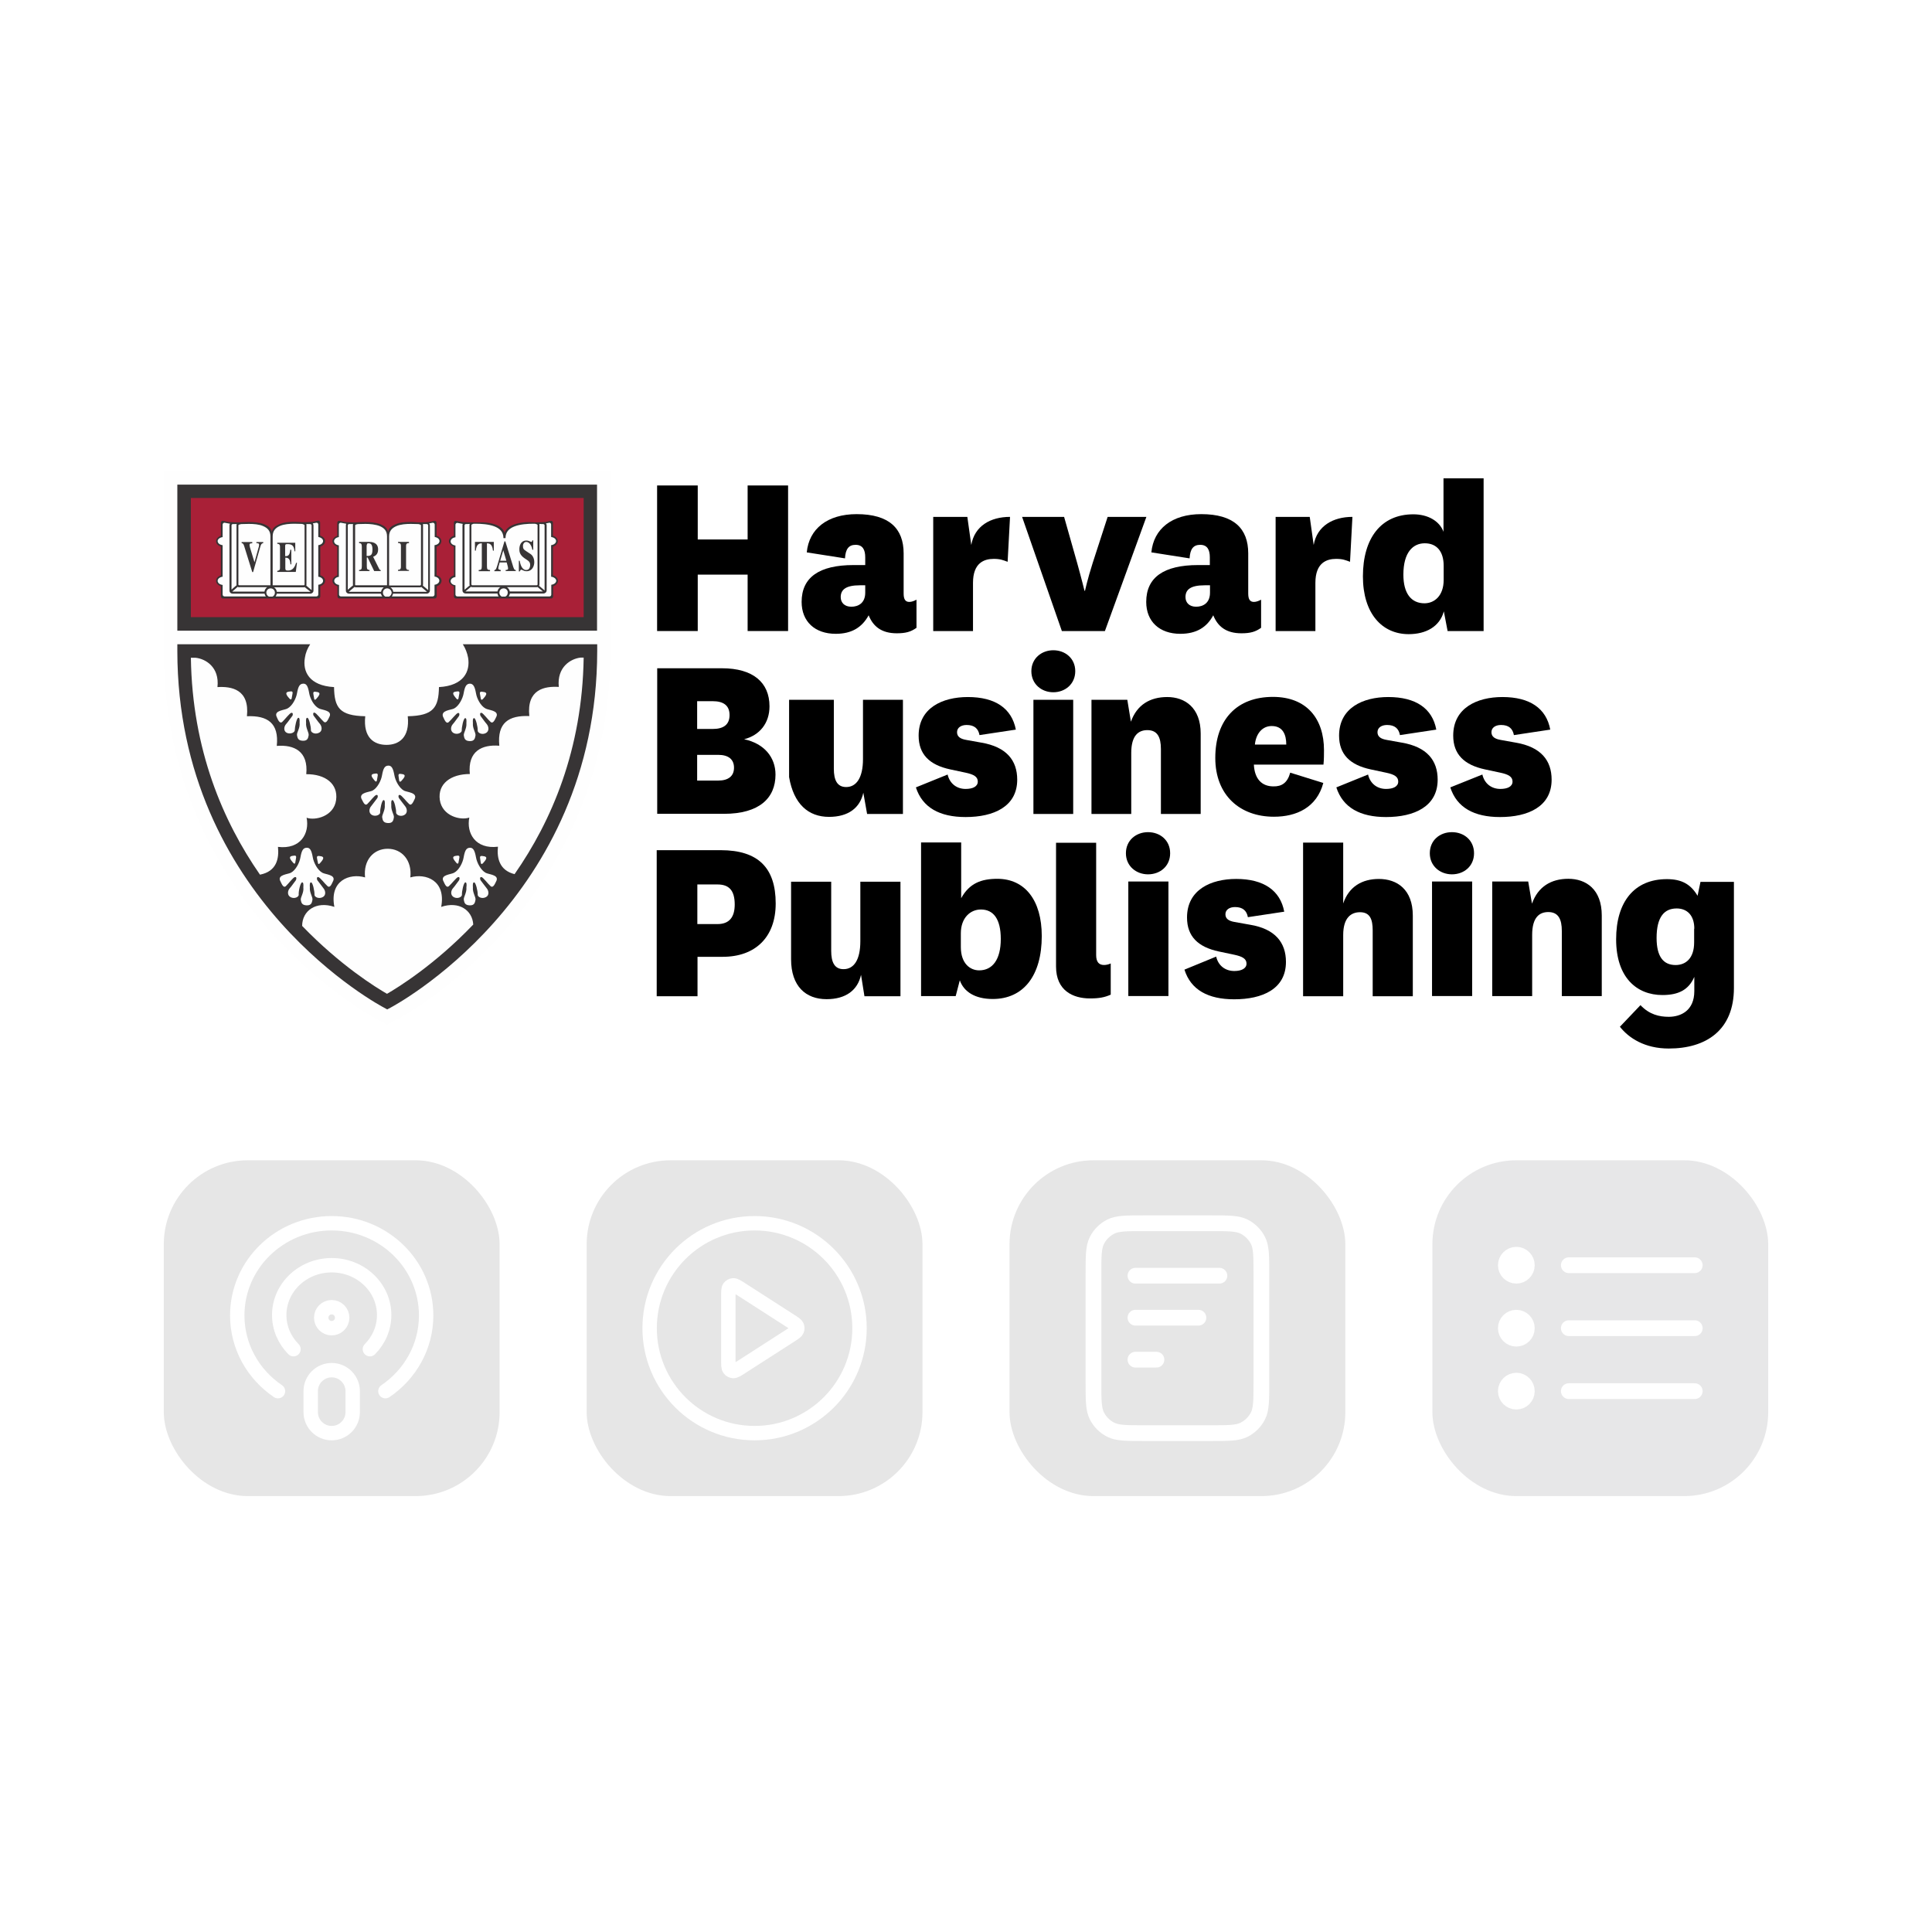 <svg width="460" height="460" viewBox="0 0 460 460" fill="none" xmlns="http://www.w3.org/2000/svg">
<g clip-path="url(#clip0_807_9371)">
<path d="M90.679 243.157L89.903 242.749C89.577 242.586 39.204 216.338 39 155.148V112.164H145.338V153.352V154.985C145.215 216.297 94.802 242.586 94.434 242.79L92.189 243.974L90.679 243.157Z" fill="#FEFEFE"/>
<path d="M142.152 153.391L142.111 115.387H42.223V153.391V154.983C42.264 214.295 91.289 239.849 91.452 239.93L92.187 240.338L92.922 239.93C93.085 239.849 142.07 214.295 142.152 155.023V153.391Z" fill="#FEFEFE"/>
<path d="M110.189 153.389C110.801 154.328 111.25 155.471 111.455 156.613C111.985 159.838 110.434 163.267 104.515 163.594C104.433 168.451 103.209 170.411 97.086 170.533C97.616 175.677 94.922 177.35 92.024 177.35C89.085 177.35 86.431 175.677 86.962 170.533C80.798 170.411 79.614 168.451 79.533 163.594C73.614 163.267 72.022 159.879 72.593 156.613C72.757 155.471 73.206 154.368 73.859 153.389H42.223V154.981C42.264 214.293 91.289 239.847 91.452 239.928L92.187 240.336L92.963 239.928C93.085 239.847 142.111 214.293 142.193 155.021V153.389H110.189ZM69.246 207.802C70.43 207.19 71.328 205.394 71.532 204.129C71.818 202.537 72.144 201.884 73.001 201.843C73.859 201.802 74.185 202.537 74.471 204.129C74.675 205.353 75.573 207.149 76.757 207.802C77.492 208.211 79.859 208.252 79.37 209.639C79.043 210.293 78.635 211.558 77.982 210.986C77.328 210.415 76.226 208.905 75.777 208.823C75.369 208.741 75.41 209.394 75.573 209.599C75.818 209.884 76.594 210.946 77.002 211.476C77.533 212.089 77.696 213.232 76.757 213.64C75.818 214.089 74.838 213.517 74.879 213.028C74.92 212.252 74.471 210.088 74.063 210.088C73.736 210.088 73.736 210.66 73.777 211.272C73.655 212.538 74.512 213.599 74.389 214.252C74.267 214.905 74.144 215.599 73.001 215.558C71.859 215.518 71.736 214.905 71.614 214.252C71.532 213.599 72.389 212.578 72.226 211.272C72.267 210.66 72.267 210.088 71.94 210.088C71.532 210.088 71.042 212.252 71.124 213.028C71.165 213.517 70.185 214.089 69.246 213.64C68.307 213.191 68.47 212.048 69.001 211.476C69.45 210.986 70.185 209.884 70.43 209.599C70.593 209.354 70.675 208.741 70.226 208.823C69.777 208.905 68.674 210.415 68.062 210.986C67.409 211.558 67.001 210.252 66.674 209.639C66.144 208.252 68.511 208.17 69.246 207.802ZM70.062 203.72C70.797 203.639 70.43 204.414 70.348 205.108C70.266 205.802 70.103 205.884 69.368 204.904C68.634 203.925 69.246 203.802 70.062 203.72ZM75.941 203.802C76.757 203.884 77.369 204.006 76.635 204.986C75.9 205.966 75.736 205.884 75.655 205.19C75.532 204.496 75.165 203.72 75.941 203.802ZM110.801 210.088C110.393 210.088 109.944 212.252 109.985 213.028C110.026 213.517 109.046 214.089 108.107 213.64C107.168 213.191 107.332 212.048 107.862 211.476C108.311 210.986 109.046 209.884 109.291 209.599C109.454 209.354 109.536 208.741 109.087 208.823C108.679 208.905 107.536 210.415 106.883 210.986C106.229 211.558 105.821 210.252 105.495 209.639C105.005 208.252 107.372 208.211 108.107 207.802C109.291 207.19 110.189 205.394 110.393 204.129C110.679 202.537 111.006 201.884 111.863 201.843C112.679 201.802 113.047 202.537 113.332 204.129C113.536 205.353 114.434 207.149 115.618 207.802C116.353 208.211 118.721 208.252 118.231 209.639C117.904 210.293 117.455 211.558 116.802 210.986C116.149 210.415 115.047 208.905 114.639 208.823C114.19 208.741 114.271 209.394 114.434 209.599C114.679 209.884 115.414 210.946 115.863 211.476C116.394 212.089 116.557 213.232 115.618 213.64C114.679 214.089 113.7 213.517 113.74 213.028C113.781 212.252 113.291 210.088 112.883 210.088C112.557 210.088 112.557 210.66 112.598 211.272C112.475 212.538 113.332 213.599 113.21 214.252C113.087 214.905 112.965 215.599 111.822 215.558C110.679 215.518 110.556 214.905 110.434 214.252C110.312 213.599 111.169 212.578 111.046 211.272C111.128 210.66 111.128 210.088 110.801 210.088ZM108.924 203.72C109.699 203.639 109.291 204.414 109.209 205.108C109.128 205.802 108.924 205.884 108.23 204.904C107.495 203.925 108.107 203.802 108.924 203.72ZM114.761 203.802C115.577 203.884 116.19 204.006 115.455 204.986C114.72 205.966 114.516 205.884 114.434 205.19C114.394 204.496 113.985 203.72 114.761 203.802ZM115.455 165.88C114.72 166.859 114.516 166.778 114.434 166.084C114.353 165.39 113.945 164.614 114.72 164.696C115.577 164.778 116.19 164.9 115.455 165.88ZM108.924 164.614C109.699 164.533 109.291 165.308 109.209 166.002C109.128 166.696 108.924 166.778 108.23 165.798C107.495 164.818 108.107 164.696 108.924 164.614ZM108.107 168.696C109.291 168.084 110.189 166.288 110.393 165.063C110.679 163.471 111.006 162.818 111.863 162.777C112.679 162.777 113.047 163.471 113.332 165.063C113.536 166.329 114.434 168.084 115.618 168.696C116.353 169.105 118.721 169.145 118.231 170.533C117.904 171.186 117.455 172.452 116.802 171.88C116.149 171.309 115.047 169.799 114.639 169.717C114.19 169.635 114.271 170.288 114.434 170.492C114.679 170.778 115.414 171.88 115.863 172.37C116.394 172.983 116.557 174.126 115.618 174.575C114.679 175.024 113.7 174.452 113.74 173.921C113.781 173.146 113.291 170.982 112.883 170.982C112.557 170.982 112.557 171.554 112.598 172.166C112.475 173.432 113.332 174.452 113.21 175.146C113.087 175.799 112.965 176.493 111.822 176.452C110.679 176.411 110.556 175.799 110.434 175.146C110.312 174.493 111.169 173.472 111.046 172.166C111.087 171.554 111.087 170.982 110.761 170.982C110.352 170.982 109.903 173.187 109.944 173.921C109.985 174.411 109.005 174.983 108.066 174.575C107.128 174.126 107.291 172.983 107.822 172.411C108.271 171.921 109.005 170.819 109.25 170.533C109.414 170.329 109.495 169.676 109.046 169.758C108.638 169.839 107.495 171.35 106.842 171.921C106.189 172.493 105.78 171.227 105.454 170.574C105.005 169.105 107.372 169.064 108.107 168.696ZM111.863 184.29C111.332 178.82 114.761 177.228 118.884 177.554C118.353 172.084 121.129 170.288 126.028 170.492C125.374 164.084 129.701 163.349 133.049 163.553C132.559 158.777 135.947 156.818 138.233 156.573H138.968C138.641 178.493 131.334 195.475 122.517 208.129C118.884 207.231 118.272 204.251 118.557 201.598C113.169 202.251 111.006 198.332 111.74 194.658C109.699 195.393 105.291 194.332 104.719 190.454C104.188 186.617 107.332 184.29 111.863 184.29ZM95.33 184.249C96.147 184.331 96.759 184.453 96.024 185.392C95.29 186.372 95.085 186.29 95.004 185.596C94.963 184.943 94.596 184.167 95.33 184.249ZM89.493 184.167C90.228 184.086 89.86 184.861 89.779 185.555C89.697 186.249 89.493 186.331 88.799 185.351C88.064 184.371 88.677 184.249 89.493 184.167ZM88.677 188.249C89.86 187.637 90.758 185.841 90.963 184.576C91.248 182.984 91.575 182.33 92.432 182.29C93.249 182.249 93.616 182.984 93.902 184.576C94.106 185.8 95.004 187.596 96.188 188.249C96.922 188.617 99.29 188.698 98.8 190.086C98.474 190.739 98.025 192.005 97.412 191.433C96.759 190.862 95.657 189.352 95.208 189.27C94.759 189.188 94.841 189.841 95.004 190.046C95.249 190.331 95.984 191.393 96.433 191.923C96.963 192.536 97.126 193.638 96.188 194.087C95.249 194.536 94.269 193.964 94.31 193.434C94.351 192.658 93.861 190.495 93.453 190.495C93.126 190.495 93.126 191.066 93.167 191.678C93.044 192.985 93.902 194.005 93.779 194.658C93.657 195.311 93.534 196.005 92.391 195.965C91.248 195.924 91.126 195.311 91.003 194.658C90.881 194.005 91.738 192.985 91.616 191.678C91.656 191.066 91.656 190.495 91.33 190.495C90.922 190.495 90.473 192.658 90.513 193.434C90.554 193.923 89.575 194.495 88.636 194.087C87.697 193.638 87.86 192.495 88.391 191.923C88.799 191.433 89.575 190.331 89.82 190.046C89.983 189.841 90.064 189.188 89.615 189.27C89.166 189.352 88.064 190.862 87.452 191.433C86.799 192.005 86.391 190.739 86.023 190.086C85.574 188.658 87.942 188.617 88.677 188.249ZM86.921 208.905C86.472 204.782 88.962 202.088 92.31 202.088C95.657 202.088 98.147 204.823 97.698 208.905C101.372 207.843 106.229 209.639 105.046 215.926C109.25 214.497 112.475 216.701 112.679 220.13C103.413 229.805 94.677 235.152 92.146 236.622C89.575 235.152 81.043 229.886 71.94 220.457C71.94 216.824 75.287 214.456 79.614 215.926C78.39 209.639 83.247 207.843 86.921 208.905ZM80.023 190.495C79.492 194.373 75.043 195.434 73.001 194.699C73.736 198.373 71.614 202.292 66.184 201.639C66.47 204.374 65.899 207.476 61.898 208.252C53.122 195.597 45.774 178.575 45.447 156.613C45.488 156.613 45.529 156.613 45.57 156.613H46.59C48.917 156.858 52.305 158.818 51.775 163.594C55.122 163.39 59.449 164.124 58.796 170.533C63.654 170.329 66.47 172.125 65.899 177.595C70.022 177.269 73.451 178.861 72.92 184.331C77.451 184.29 80.553 186.617 80.023 190.495ZM69.491 166.002C69.409 166.696 69.205 166.778 68.47 165.798C67.776 164.818 68.389 164.696 69.205 164.614C69.981 164.533 69.573 165.308 69.491 166.002ZM75.043 164.696C75.859 164.778 76.471 164.9 75.736 165.88C75.002 166.859 74.838 166.778 74.757 166.084C74.675 165.39 74.308 164.614 75.043 164.696ZM73.614 165.023C73.818 166.288 74.716 168.043 75.9 168.656C76.635 169.064 79.002 169.105 78.512 170.492C78.186 171.146 77.737 172.411 77.084 171.84C76.43 171.268 75.328 169.758 74.879 169.676C74.471 169.594 74.512 170.248 74.716 170.452C74.961 170.737 75.696 171.84 76.145 172.329C76.675 172.942 76.839 174.085 75.9 174.493C74.961 174.942 73.981 174.37 74.022 173.84C74.063 173.064 73.573 170.901 73.165 170.901C72.838 170.901 72.838 171.472 72.879 172.084C72.757 173.35 73.573 174.37 73.491 175.064C73.369 175.718 73.246 176.411 72.103 176.371C70.96 176.33 70.838 175.718 70.716 175.064C70.593 174.411 71.491 173.391 71.328 172.084C71.369 171.472 71.369 170.901 71.042 170.901C70.634 170.901 70.185 173.105 70.185 173.84C70.226 174.33 69.246 174.901 68.307 174.493C67.45 174.085 67.572 172.983 68.144 172.37C68.593 171.88 69.328 170.778 69.573 170.492C69.777 170.288 69.817 169.635 69.368 169.717C68.96 169.799 67.817 171.309 67.205 171.88C66.552 172.452 66.103 171.186 65.817 170.533C65.327 169.145 67.695 169.105 68.43 168.696C69.613 168.084 70.511 166.288 70.716 165.063C71.001 163.471 71.328 162.818 72.185 162.777C73.001 162.737 73.328 163.431 73.614 165.023Z" fill="#373435"/>
<path d="M142.152 115.387H42.223V150.166H142.152V115.387Z" fill="#373435"/>
<path d="M45.445 118.574V146.904ZM45.445 146.945H138.966V118.574H45.445V146.945ZM77.408 138.291C77.408 138.862 76.918 139.352 76.265 139.597V142.005C76.265 142.25 76.061 142.495 75.816 142.495H53.038C52.793 142.495 52.589 142.25 52.589 142.005V139.597C51.936 139.352 51.446 138.862 51.446 138.291C51.446 137.678 51.936 137.229 52.589 136.984V130.167C51.936 129.922 51.446 129.432 51.446 128.861C51.446 128.29 51.936 127.8 52.589 127.555V124.452C52.589 124.207 52.793 124.003 53.038 124.003L54.426 124.289C54.426 124.289 56.059 124.412 57.079 124.371C57.079 124.371 58.467 124.289 59.283 124.289C60.426 124.289 61.855 124.412 62.917 124.82C63.815 125.228 64.509 125.636 64.713 126.616C64.917 125.636 65.611 125.228 66.509 124.82C67.57 124.371 68.468 124.289 69.611 124.248C70.387 124.207 71.775 124.33 71.775 124.33C72.795 124.371 74.428 124.248 74.428 124.248L75.775 123.963C76.02 123.963 76.224 124.167 76.224 124.412V127.514C76.959 127.8 77.408 128.249 77.408 128.861C77.408 129.432 76.918 129.922 76.265 130.167V136.984C76.959 137.188 77.408 137.678 77.408 138.291ZM105.125 138.291C105.125 138.862 104.676 139.352 103.982 139.597V142.005C103.982 142.25 103.778 142.495 103.533 142.495H80.796C80.551 142.495 80.347 142.25 80.347 142.005V139.597C79.612 139.352 79.163 138.862 79.163 138.291C79.163 137.678 79.653 137.229 80.306 136.984V130.167C79.612 129.922 79.163 129.432 79.163 128.861C79.163 128.29 79.653 127.8 80.306 127.555V124.452C80.306 124.207 80.51 124.003 80.755 124.003L82.143 124.289C82.143 124.289 83.776 124.412 84.796 124.371C84.796 124.371 86.184 124.289 86.96 124.289C88.144 124.289 89.532 124.412 90.593 124.82C91.491 125.228 92.185 125.636 92.389 126.616C92.593 125.636 93.287 125.228 94.185 124.82C95.247 124.371 96.145 124.33 97.288 124.289C98.063 124.248 99.492 124.371 99.492 124.371C100.512 124.412 102.145 124.289 102.145 124.289L103.492 124.003C103.737 124.003 103.941 124.207 103.941 124.452V127.555C104.635 127.8 105.084 128.249 105.084 128.861C105.084 129.432 104.635 129.922 103.941 130.167V136.984C104.676 137.188 105.125 137.678 105.125 138.291ZM132.842 138.291C132.842 138.862 132.393 139.352 131.699 139.597V142.005C131.699 142.25 131.495 142.495 131.25 142.495H108.513C108.268 142.495 108.064 142.25 108.064 142.005V139.597C107.37 139.352 106.88 138.862 106.88 138.291C106.88 137.678 107.37 137.229 108.064 136.984V130.167C107.37 129.922 106.88 129.432 106.88 128.861C106.88 128.29 107.37 127.8 108.064 127.555V124.452C108.064 124.207 108.268 124.003 108.513 124.003L109.901 124.289C109.901 124.289 111.534 124.412 112.555 124.371C112.555 124.371 114.228 124.371 115.004 124.371C116.432 124.412 119.453 124.82 120.147 126.82C120.8 125.024 123.127 124.575 124.76 124.371C125.536 124.248 127.209 124.371 127.209 124.371C128.23 124.412 129.862 124.289 129.862 124.289L131.21 124.003C131.455 124.003 131.659 124.207 131.659 124.452V127.555C132.353 127.8 132.802 128.249 132.802 128.861C132.802 129.432 132.353 129.922 131.659 130.167V136.984C132.353 137.188 132.842 137.678 132.842 138.291Z" fill="#A92037"/>
<path d="M84.028 139.189V124.984C84.028 124.902 84.069 124.861 84.069 124.78C83.701 124.78 83.375 124.78 83.13 124.78C82.926 124.78 82.803 124.943 82.803 125.065V140.414L84.069 139.353C84.069 139.312 84.028 139.23 84.028 139.189ZM72.925 139.434L74.19 140.496V125.065C74.19 124.943 74.027 124.78 73.864 124.78C73.619 124.78 73.292 124.78 72.925 124.78C72.965 124.821 72.965 124.902 72.965 124.984V139.189C72.965 139.271 72.965 139.353 72.925 139.434ZM84.722 139.353H92.151V127.719C92.151 126.372 91.457 125.719 90.437 125.27C89.416 124.861 88.11 124.739 87.008 124.739C86.273 124.739 85.62 124.78 85.212 124.78C85.13 124.78 84.967 124.821 84.844 124.861C84.722 124.902 84.599 124.984 84.558 125.025V139.189C84.518 139.271 84.599 139.353 84.722 139.353ZM56.311 139.189V124.984C56.311 124.902 56.351 124.861 56.392 124.78C56.025 124.78 55.698 124.78 55.453 124.78C55.249 124.78 55.127 124.943 55.127 125.065V140.373L56.351 139.312C56.311 139.271 56.311 139.23 56.311 139.189ZM72.516 139.189V125.025C72.435 124.943 72.353 124.902 72.272 124.861C72.108 124.78 71.904 124.739 71.863 124.739C71.455 124.739 70.802 124.698 70.108 124.698C69.006 124.698 67.659 124.78 66.638 125.229C65.618 125.678 64.924 126.372 64.924 127.678V139.353H72.353C72.394 139.353 72.516 139.271 72.516 139.189ZM56.964 139.353H64.393V127.719C64.393 126.372 63.699 125.719 62.679 125.27C61.699 124.821 60.352 124.739 59.25 124.739C58.515 124.739 57.862 124.78 57.454 124.78C57.413 124.78 57.209 124.821 57.086 124.861C56.923 124.902 56.8 124.984 56.76 125.025V139.189C56.76 139.271 56.882 139.353 56.964 139.353ZM55.413 141.353C55.004 141.353 54.637 141.067 54.637 140.618V125.065C54.637 124.943 54.678 124.821 54.759 124.698L53.453 124.453C53.208 124.453 53.004 124.657 53.004 124.902V127.882C52.351 127.964 51.82 128.372 51.82 128.821C51.82 129.311 52.31 129.719 53.004 129.801V137.312C52.351 137.393 51.82 137.801 51.82 138.291C51.82 138.781 52.31 139.189 53.004 139.271V141.557C53.004 141.802 53.208 142.006 53.453 142.006H63.291C63.128 141.802 63.046 141.598 63.005 141.353H55.413ZM112.439 139.353H127.788C127.869 139.353 127.992 139.271 127.992 139.149V124.984C127.992 124.984 127.992 124.943 127.951 124.943C127.91 124.902 127.869 124.861 127.788 124.821C127.624 124.78 127.42 124.698 127.379 124.698C127.298 124.698 127.257 124.698 127.175 124.698H127.012C125.583 124.698 123.869 124.821 122.563 125.31C121.256 125.8 120.358 126.617 120.358 128.127H119.868C119.868 126.617 118.97 125.8 117.664 125.31C116.358 124.821 114.643 124.698 113.215 124.698H113.133C113.051 124.698 112.97 124.698 112.888 124.698C112.766 124.657 112.317 124.861 112.235 124.943V139.108C112.235 139.23 112.357 139.353 112.439 139.353ZM128.359 139.475L129.665 140.577V125.065C129.665 124.943 129.502 124.78 129.339 124.78C129.094 124.78 128.767 124.78 128.4 124.739C128.441 124.78 128.441 124.861 128.441 124.943V139.108C128.441 139.271 128.4 139.353 128.359 139.475ZM100.234 139.189V125.025C100.193 124.984 100.111 124.943 100.03 124.902C99.866 124.821 99.662 124.78 99.581 124.78C99.172 124.78 98.519 124.739 97.825 124.739C96.723 124.739 95.376 124.821 94.356 125.27C93.335 125.719 92.641 126.413 92.641 127.719V139.393H100.07C100.152 139.353 100.234 139.271 100.234 139.189ZM100.723 139.189C100.723 139.271 100.723 139.353 100.683 139.434L101.948 140.496V125.065C101.948 124.943 101.785 124.78 101.622 124.78C101.377 124.78 101.05 124.78 100.683 124.78C100.723 124.821 100.723 124.902 100.723 124.984V139.189ZM111.786 139.149V124.943C111.786 124.861 111.827 124.78 111.868 124.739C111.5 124.78 111.174 124.78 110.929 124.78C110.725 124.78 110.602 124.943 110.602 125.065V140.414L111.868 139.353C111.786 139.271 111.786 139.23 111.786 139.149ZM104.642 128.821C104.642 128.331 104.152 127.964 103.499 127.841V124.902C103.499 124.657 103.295 124.453 103.05 124.453L102.193 124.616C102.275 124.739 102.356 124.902 102.356 125.065V140.618C102.356 141.026 101.989 141.353 101.54 141.353H93.58C93.539 141.598 93.417 141.843 93.294 142.006H103.009C103.254 142.006 103.458 141.802 103.458 141.557V139.23C104.112 139.149 104.601 138.74 104.601 138.25C104.601 137.761 104.112 137.352 103.458 137.271V129.801C104.152 129.719 104.642 129.311 104.642 128.821ZM110.888 141.312C110.48 141.312 110.112 141.026 110.112 140.577V125.065C110.112 124.943 110.153 124.821 110.194 124.739L108.888 124.494C108.643 124.494 108.439 124.698 108.439 124.943V127.923C107.785 128.005 107.296 128.413 107.296 128.903C107.296 129.392 107.785 129.801 108.439 129.882V137.393C107.785 137.475 107.296 137.883 107.296 138.373C107.296 138.863 107.785 139.271 108.439 139.353V141.557C108.439 141.802 108.643 142.006 108.888 142.006H118.725C118.562 141.802 118.48 141.557 118.44 141.312H110.888ZM112.439 139.802C112.317 139.802 112.194 139.761 112.112 139.72L110.806 140.822H110.888H118.44C118.521 140.414 118.766 140.006 119.134 139.802H112.439ZM92.192 140.087C91.621 140.087 91.171 140.536 91.171 141.108C91.171 141.516 91.416 141.884 91.743 142.047H92.641C92.968 141.884 93.253 141.516 93.253 141.108C93.213 140.536 92.723 140.087 92.192 140.087ZM101.622 140.863L100.315 139.761C100.234 139.802 100.152 139.842 100.03 139.842H92.968C93.335 140.087 93.58 140.455 93.621 140.904H101.622V140.863ZM119.909 140.087C119.338 140.087 118.889 140.536 118.889 141.108C118.889 141.516 119.134 141.884 119.46 142.047H120.317C120.685 141.884 120.889 141.516 120.889 141.108C120.93 140.536 120.481 140.087 119.909 140.087ZM131.217 137.312V129.801C131.87 129.719 132.4 129.311 132.4 128.821C132.4 128.331 131.911 127.964 131.217 127.841V124.902C131.217 124.657 131.053 124.453 130.808 124.453L129.992 124.616C130.074 124.739 130.155 124.861 130.155 125.025V140.577C130.155 140.985 129.788 141.312 129.38 141.312H121.42C121.379 141.557 121.256 141.802 121.134 142.006H130.849C131.094 142.006 131.257 141.802 131.257 141.557V139.23C131.911 139.149 132.441 138.74 132.441 138.25C132.4 137.801 131.911 137.393 131.217 137.312ZM129.257 140.822L127.992 139.761C127.91 139.802 127.869 139.802 127.788 139.802H120.685C121.052 140.006 121.297 140.414 121.379 140.822H129.257ZM84.722 139.842C84.599 139.842 84.477 139.802 84.395 139.761L83.048 140.904C83.089 140.904 83.13 140.904 83.171 140.904H90.722C90.804 140.455 91.049 140.087 91.376 139.842H84.722ZM73.904 140.863L72.557 139.802C72.516 139.802 72.394 139.842 72.312 139.842H65.25C65.618 140.087 65.863 140.455 65.903 140.904H73.904V140.863ZM76.925 128.821C76.925 128.331 76.435 127.964 75.782 127.841V124.902C75.782 124.657 75.619 124.453 75.333 124.453L74.476 124.616C74.557 124.739 74.639 124.902 74.639 125.065V140.618C74.639 141.026 74.272 141.353 73.864 141.353H65.903C65.863 141.598 65.74 141.843 65.618 142.006H75.333C75.578 142.006 75.782 141.802 75.782 141.557V139.23C76.435 139.149 76.925 138.781 76.925 138.291C76.925 137.801 76.435 137.393 75.782 137.312V129.801C76.435 129.719 76.925 129.311 76.925 128.821ZM64.434 140.087C63.862 140.087 63.413 140.536 63.413 141.108C63.413 141.516 63.658 141.884 64.026 142.047H64.883C65.25 141.884 65.454 141.516 65.454 141.108C65.454 140.536 65.005 140.087 64.434 140.087ZM56.964 139.842C56.841 139.842 56.719 139.802 56.596 139.72L55.29 140.863C55.331 140.863 55.372 140.863 55.413 140.863H62.964C63.046 140.414 63.25 140.047 63.617 139.802H56.964V139.842ZM83.13 141.353C82.722 141.353 82.354 141.067 82.354 140.618V125.065C82.354 124.943 82.395 124.821 82.436 124.698L81.13 124.453C80.885 124.453 80.68 124.657 80.68 124.902V127.882C80.027 127.964 79.538 128.372 79.538 128.862C79.538 129.352 80.027 129.76 80.68 129.841V137.352C80.068 137.393 79.578 137.801 79.578 138.291C79.578 138.781 80.068 139.189 80.721 139.271V141.557C80.721 141.802 80.925 142.006 81.17 142.006H91.008C90.845 141.802 90.763 141.598 90.682 141.353H83.13Z" fill="#FEFEFE"/>
<path d="M68.546 135.841C68.057 135.841 67.934 135.719 67.934 135.27V132.78C68.669 132.78 69.077 133.066 69.159 134.372H69.363V130.902H69.118C68.996 132.168 68.628 132.453 67.893 132.413V130.045C67.893 129.596 68.016 129.555 68.424 129.555C69.445 129.555 69.975 129.8 70.138 131.27H70.302V129.229H66.016V129.473C66.342 129.514 66.669 129.514 66.669 130.208V135.188C66.669 135.801 66.424 135.841 66.016 135.923V136.168H70.424L70.71 134.005H70.506C70.016 135.597 69.281 135.841 68.546 135.841Z" fill="#373435"/>
<path d="M124.107 135.639C124.352 135.639 124.678 136.006 125.372 136.006C126.76 136.006 127.209 134.74 127.209 133.842C127.209 132.74 126.638 132.128 126.393 131.965L125.29 131.23C124.637 130.822 124.515 130.577 124.515 130.005C124.515 129.352 124.923 129.026 125.29 129.026C126.189 129.026 126.638 130.209 126.76 130.903H126.964V128.658H126.76C126.719 128.862 126.678 129.026 126.515 129.026C126.311 129.026 125.944 128.699 125.331 128.699C123.903 128.699 123.658 130.087 123.658 130.74C123.658 131.23 123.658 132.087 124.923 132.944L125.413 133.271C125.903 133.597 126.229 133.842 126.229 134.536C126.229 134.7 126.189 135.72 125.29 135.72C124.352 135.72 123.903 134.536 123.739 133.516H123.535V136.047H123.739C123.903 135.802 123.943 135.639 124.107 135.639Z" fill="#373435"/>
<path d="M58.144 130.042L60.062 136.206H60.266L61.981 130.165C62.144 129.593 62.267 129.389 62.675 129.307V129.062H61.042V129.307C61.491 129.348 61.695 129.348 61.695 129.756C61.695 129.961 61.613 130.246 61.532 130.491L60.593 133.879L59.613 130.655C59.532 130.41 59.409 129.961 59.409 129.756C59.409 129.389 59.572 129.389 60.062 129.348V129.062H57.531V129.307C57.858 129.389 57.94 129.43 58.144 130.042Z" fill="#373435"/>
<path d="M87.333 129.801C87.374 129.474 87.374 129.352 87.782 129.352C88.394 129.352 88.68 129.801 88.68 130.821C88.68 132.169 88.313 132.373 87.292 132.373V129.801H87.333ZM87.986 135.72C87.496 135.638 87.333 135.598 87.333 134.781V132.74H87.537L89.088 135.965H90.639V135.72C90.558 135.72 90.435 135.72 90.313 135.516L88.843 132.577C89.252 132.373 90.027 132.087 90.027 130.821C90.027 129.107 88.435 129.025 87.904 129.025H85.496V129.311C85.904 129.352 86.149 129.352 86.149 130.25V134.781C86.149 135.598 85.986 135.638 85.496 135.72V135.965H87.986V135.72Z" fill="#373435"/>
<path d="M114.715 129.352V134.781C114.715 135.638 114.552 135.679 113.98 135.72V136.006H116.674V135.72C116.103 135.679 115.939 135.638 115.939 134.781V129.352C116.47 129.393 117.205 129.434 117.368 131.107H117.572V129.025H113.082V131.107H113.286C113.449 129.434 114.184 129.393 114.715 129.352Z" fill="#373435"/>
<path d="M119.826 131.019L120.561 133.509H119.091L119.826 131.019ZM119.254 135.714C119.009 135.673 118.642 135.673 118.642 135.264C118.642 135.101 118.764 134.652 118.969 133.917H120.642C120.724 134.244 120.969 135.02 120.969 135.305C120.969 135.632 120.846 135.673 120.397 135.714V135.958H122.806V135.714C122.438 135.754 122.316 135.387 121.989 134.285L120.316 128.896H120.112L118.438 134.53C118.193 135.305 118.111 135.673 117.703 135.754V135.999H119.213V135.714H119.254Z" fill="#373435"/>
<path d="M94.766 129.27C95.133 129.311 95.46 129.311 95.46 129.964V134.944C95.46 135.598 95.174 135.638 94.766 135.679V135.924H97.378V135.72C96.97 135.679 96.684 135.638 96.684 134.985V130.005C96.684 129.311 97.052 129.311 97.378 129.311V129.025H94.766V129.27Z" fill="#373435"/>
<path d="M156.359 237.16V202.422H171.585C180.566 202.422 184.689 206.667 184.689 215.117C184.689 223.159 179.831 227.812 172.075 227.812H166.075V237.201H156.359V237.16ZM166.034 220.016H170.851C173.627 220.016 174.933 218.383 174.933 215.362C174.933 212.015 173.586 210.586 170.851 210.586H166.034V220.016Z" fill="black"/>
<path d="M205.006 232.101C204.231 235.693 201.455 237.898 196.801 237.898C191.862 237.898 188.352 234.836 188.352 228.386V209.936H197.904V226.386C197.904 229.08 198.679 230.754 200.843 230.754C203.333 230.754 204.843 228.509 204.843 224.1V209.936H214.395V237.204H205.823L205.006 232.101Z" fill="black"/>
<path d="M227.547 237.161H219.301V200.586H228.853V213.853C230.812 210.301 233.629 209.24 237.466 209.24C243.997 209.24 248.039 214.302 248.039 222.874C248.039 232.263 243.712 237.855 236.364 237.855C232.118 237.855 229.465 236.1 228.526 233.406L227.547 237.161ZM228.771 225.486C228.771 229.446 231.016 231.038 233.139 231.038C236.282 231.038 238.282 228.507 238.282 223.568C238.282 218.792 236.527 216.547 233.547 216.547C231.016 216.547 228.771 218.547 228.771 222.221V225.486Z" fill="black"/>
<path d="M264.459 236.823C262.99 237.476 261.683 237.721 259.52 237.721C255.438 237.721 251.438 235.844 251.438 230.129V200.656H260.99V227.394C260.99 229.027 261.643 229.761 262.867 229.761C263.316 229.761 263.969 229.639 264.459 229.394V236.823Z" fill="black"/>
<path d="M273.34 198.133C276.238 198.133 278.606 200.092 278.606 203.154C278.606 206.215 276.238 208.175 273.34 208.175C270.523 208.175 268.074 206.215 268.074 203.154C268.074 200.051 270.523 198.133 273.34 198.133ZM278.198 237.157H268.646V209.889H278.198V237.157Z" fill="black"/>
<path d="M289.564 227.763C290.094 230.008 291.809 231.192 293.891 231.192C295.605 231.192 296.789 230.58 296.789 229.437C296.789 228.253 295.768 227.722 293.85 227.314L290.176 226.539C285.237 225.477 282.624 222.946 282.624 218.456C282.624 211.843 288.298 209.271 294.34 209.271C300.871 209.271 304.83 212.006 305.769 217.068L297.115 218.374C296.83 216.823 295.891 215.966 294.054 215.966C292.707 215.966 291.768 216.619 291.768 217.681C291.768 218.742 292.543 219.273 293.931 219.517L297.605 220.171C303.606 221.15 306.178 224.416 306.178 229.029C306.178 235.478 300.585 237.928 293.85 237.928C287.645 237.928 283.522 235.682 282.012 230.866L289.564 227.763Z" fill="black"/>
<path d="M319.81 215.112C321.157 211.112 324.3 209.275 328.301 209.275C332.628 209.275 336.383 211.765 336.383 218.011V237.196H326.831V221.521C326.831 218.868 326.178 217.194 323.81 217.194C321.688 217.194 319.81 218.501 319.81 222.623V237.196H310.258V200.621H319.81V215.112Z" fill="black"/>
<path d="M345.696 198.133C348.594 198.133 350.961 200.092 350.961 203.154C350.961 206.215 348.594 208.175 345.696 208.175C342.879 208.175 340.43 206.215 340.43 203.154C340.43 200.051 342.838 198.133 345.696 198.133ZM350.512 237.157H340.96V209.889H350.512V237.157Z" fill="black"/>
<path d="M364.759 215.155C366.188 211.073 369.372 209.236 373.413 209.236C377.618 209.236 381.373 211.726 381.373 217.972V237.158H371.862V221.646C371.862 218.87 371.046 217.156 368.637 217.156C366.556 217.156 364.8 218.38 364.8 222.585V237.158H355.289V209.889H363.861L364.759 215.155Z" fill="black"/>
<path d="M412.837 209.931V235.239C412.837 245.322 406.183 249.649 397.325 249.649C391.61 249.649 387.814 247.159 385.691 244.465L390.589 239.321C392.712 241.567 395.08 242.097 397.325 242.097C400.142 242.097 403.407 240.669 403.407 235.974V232.586C402.06 235.729 399.57 236.913 395.815 236.913C389.732 236.913 384.793 232.79 384.793 223.646C384.793 214.666 389.161 209.318 396.876 209.318C400.427 209.318 402.55 210.543 404.183 213.278L404.877 209.971H412.837V209.931ZM403.407 221.116C403.407 217.932 401.693 216.299 399.203 216.299C396.264 216.299 394.427 218.299 394.427 223.32C394.427 227.688 395.978 229.769 398.958 229.769C401.325 229.769 403.366 228.218 403.366 224.381V221.116H403.407Z" fill="black"/>
<path d="M184.643 184.42C184.643 190.012 180.806 193.768 172.356 193.768H156.477V159.111H171.907C179.255 159.111 183.214 162.459 183.214 168.173C183.214 172.215 180.847 175.072 177.173 176.011C181.989 177.032 184.643 180.338 184.643 184.42ZM165.988 173.562H169.702C172.152 173.562 173.703 172.623 173.703 170.255C173.703 167.888 172.152 166.949 169.702 166.949H165.988V173.562ZM165.988 185.849H171.009C173.417 185.849 174.764 184.787 174.764 182.787C174.764 180.787 173.417 179.726 171.009 179.726H165.988V185.849Z" fill="black"/>
<path d="M205.554 188.738C204.779 192.33 202.003 194.494 197.39 194.494C192.451 194.494 188.981 191.432 187.879 185.023V166.613H198.533V183.023C198.533 185.717 199.309 187.391 201.472 187.391C203.921 187.391 205.473 185.146 205.473 180.737V166.613H214.984V193.8H206.452L205.554 188.738Z" fill="black"/>
<path d="M225.622 184.412C226.153 186.657 227.867 187.841 229.908 187.841C231.623 187.841 232.807 187.269 232.807 186.085C232.807 184.902 231.786 184.371 229.867 183.963L226.234 183.187C221.295 182.126 218.723 179.595 218.723 175.146C218.723 168.573 224.357 165.961 230.439 165.961C236.97 165.961 240.889 168.655 241.869 173.717L233.215 175.023C232.929 173.472 231.99 172.615 230.153 172.615C228.806 172.615 227.867 173.268 227.867 174.329C227.867 175.39 228.643 175.921 230.031 176.166L233.664 176.819C239.664 177.84 242.195 181.065 242.195 185.636C242.195 192.045 236.603 194.535 229.908 194.535C223.744 194.535 219.621 192.29 218.07 187.473L225.622 184.412Z" fill="black"/>
<path d="M250.788 154.822C253.604 154.822 256.013 156.741 256.013 159.802C256.013 162.864 253.604 164.823 250.788 164.823C247.971 164.823 245.562 162.864 245.562 159.802C245.562 156.782 247.971 154.822 250.788 154.822ZM255.523 193.806H246.052V166.619H255.523V193.806Z" fill="black"/>
<path d="M269.264 171.839C270.692 167.798 273.836 165.961 277.918 165.961C282.081 165.961 285.878 168.451 285.878 174.656V193.801H276.407V178.33C276.407 175.554 275.591 173.839 273.183 173.839C271.101 173.839 269.345 175.064 269.345 179.268V193.801H259.875V166.614H268.407L269.264 171.839Z" fill="black"/>
<path d="M307.194 183.968L315.072 186.418C313.521 192.255 308.704 194.459 303.316 194.459C295.234 194.459 289.355 189.357 289.355 180.458C289.355 171.273 294.54 165.926 303.071 165.926C311.113 165.926 315.236 171.11 315.236 178.621C315.236 179.641 315.236 180.784 315.113 182.05H298.54C298.703 185.397 300.377 187.234 303.194 187.234C305.194 187.275 306.541 186.377 307.194 183.968ZM306.255 177.274C306.255 174.906 305.439 172.865 302.785 172.865C300.5 172.865 299.03 174.743 298.785 177.274H306.255Z" fill="black"/>
<path d="M325.728 184.412C326.258 186.657 327.973 187.841 330.014 187.841C331.728 187.841 332.912 187.269 332.912 186.085C332.912 184.902 331.932 184.371 329.973 183.963L326.34 183.187C321.401 182.126 318.829 179.595 318.829 175.146C318.829 168.573 324.462 165.961 330.544 165.961C337.076 165.961 341.035 168.655 341.974 173.717L333.32 175.023C333.035 173.472 332.096 172.615 330.259 172.615C328.912 172.615 327.973 173.268 327.973 174.329C327.973 175.39 328.748 175.921 330.136 176.166L333.769 176.819C339.77 177.84 342.301 181.065 342.301 185.636C342.301 192.045 336.708 194.535 330.014 194.535C323.85 194.535 319.727 192.29 318.176 187.473L325.728 184.412Z" fill="black"/>
<path d="M352.942 184.412C353.473 186.657 355.187 187.841 357.228 187.841C358.943 187.841 360.126 187.269 360.126 186.085C360.126 184.902 359.106 184.371 357.187 183.963L353.554 183.187C348.615 182.126 346.003 179.595 346.003 175.146C346.003 168.573 351.636 165.961 357.718 165.961C364.249 165.961 368.168 168.655 369.107 173.717L360.453 175.023C360.167 173.472 359.228 172.615 357.392 172.615C356.044 172.615 355.106 173.268 355.106 174.329C355.106 175.39 355.881 175.921 357.269 176.166L360.902 176.819C366.903 177.84 369.434 181.065 369.434 185.636C369.434 192.045 363.841 194.535 357.147 194.535C350.983 194.535 346.86 192.29 345.309 187.473L352.942 184.412Z" fill="black"/>
<path d="M215.152 141.314C215.152 142.62 215.519 143.314 216.499 143.314C217.07 143.314 217.682 143.069 218.213 142.784V149.478C216.907 150.417 215.682 150.784 213.519 150.784C209.886 150.784 207.886 149.152 206.824 146.498C205.273 149.315 202.865 150.907 198.987 150.907C194.006 150.907 190.863 147.968 190.863 143.314C190.863 137.477 195.027 134.538 203.232 134.538H206.008V132.701C206.008 130.946 205.436 129.721 203.722 129.721C202.089 129.721 201.313 130.701 201.191 132.946L192.088 131.517C192.619 125.925 196.986 122.414 203.967 122.414C211.723 122.414 215.152 125.843 215.152 131.762V141.314ZM205.967 139.355H204.742C201.354 139.355 200.17 140.416 200.17 142.171C200.17 143.477 201.068 144.457 202.701 144.457C204.293 144.457 206.008 143.641 206.008 141.11V139.355H205.967Z" fill="black"/>
<path d="M239.911 133.761C238.809 133.353 238.156 133.067 236.605 133.067C234.36 133.067 231.666 133.965 231.666 138.782V150.253H222.195V123.066H230.319L231.257 129.761C232.033 125.23 235.829 123.066 240.483 123.066L239.911 133.761Z" fill="black"/>
<path d="M243.355 123.066H253.357L256.459 134.006C257.561 137.966 258.214 140.66 258.214 140.66H258.337C258.337 140.66 258.908 137.966 260.174 134.006L263.725 123.066H272.95L263.072 150.253H252.826L243.355 123.066Z" fill="black"/>
<path d="M297.198 141.314C297.198 142.62 297.566 143.314 298.546 143.314C299.117 143.314 299.729 143.069 300.26 142.784V149.478C298.954 150.417 297.729 150.784 295.566 150.784C291.933 150.784 289.932 149.152 288.871 146.498C287.361 149.315 284.911 150.907 281.033 150.907C276.053 150.907 272.91 147.968 272.91 143.314C272.91 137.477 277.074 134.538 285.279 134.538H288.055V132.701C288.055 130.946 287.483 129.721 285.769 129.721C284.136 129.721 283.36 130.701 283.238 132.946L274.135 131.517C274.665 125.925 279.033 122.414 286.014 122.414C293.77 122.414 297.198 125.843 297.198 131.762V141.314ZM288.055 139.355H286.83C283.401 139.355 282.258 140.416 282.258 142.171C282.258 143.477 283.156 144.457 284.789 144.457C286.381 144.457 288.095 143.641 288.095 141.11V139.355H288.055Z" fill="black"/>
<path d="M321.435 133.761C320.333 133.353 319.68 133.067 318.128 133.067C315.883 133.067 313.189 133.965 313.189 138.782V150.253H303.719V123.066H311.842L312.781 129.761C313.557 125.23 317.394 123.066 322.006 123.066L321.435 133.761Z" fill="black"/>
<path d="M343.69 113.883H353.242V150.254H344.669L343.771 145.56C342.792 149.193 339.526 150.989 335.403 150.989C329.035 150.989 324.504 146.049 324.504 137.232C324.504 128.129 328.831 122.455 336.505 122.455C339.975 122.455 342.751 124.047 343.69 126.619V113.883ZM343.73 134.701C343.73 131.232 342.016 129.354 339.24 129.354C336.464 129.354 334.138 131.436 334.138 136.824C334.138 141.314 336.015 143.641 339.159 143.641C341.567 143.641 343.73 141.804 343.73 138.089V134.701Z" fill="black"/>
<path d="M156.453 150.245V115.588H166.128V128.446H178.006V115.588H187.64V150.245H178.006V136.815H166.128V150.245H156.453Z" fill="black"/>
</g>
<g filter="url(#filter0_b_807_9371)">
<rect x="39" y="276.258" width="79.954" height="79.954" rx="19.988" fill="black" fill-opacity="0.1"/>
<path d="M91.765 331.227C97.62 327.267 101.462 320.678 101.462 313.2C101.462 301.078 91.394 291.25 78.975 291.25C66.556 291.25 56.488 301.078 56.488 313.2C56.488 320.678 60.33 327.267 66.186 331.227M69.88 321.233C67.779 319.109 66.483 316.257 66.483 313.114C66.483 306.559 72.076 301.244 78.975 301.244C85.874 301.244 91.468 306.559 91.468 313.114C91.468 316.259 90.172 319.109 88.071 321.233M78.975 341.221C76.215 341.221 73.978 338.984 73.978 336.224V331.227C73.978 328.467 76.215 326.23 78.975 326.23C81.735 326.23 83.972 328.467 83.972 331.227V336.224C83.972 338.984 81.735 341.221 78.975 341.221ZM81.474 313.737C81.474 315.117 80.355 316.236 78.975 316.236C77.595 316.236 76.477 315.117 76.477 313.737C76.477 312.357 77.595 311.238 78.975 311.238C80.355 311.238 81.474 312.357 81.474 313.737Z" stroke="white" stroke-width="3.428" stroke-linecap="round" stroke-linejoin="round"/>
</g>
<g filter="url(#filter1_b_807_9371)">
<rect x="139.684" y="276.258" width="79.954" height="79.954" rx="19.988" fill="black" fill-opacity="0.1"/>
<path d="M179.661 341.221C193.46 341.221 204.647 330.035 204.647 316.236C204.647 302.436 193.46 291.25 179.661 291.25C165.862 291.25 154.676 302.436 154.676 316.236C154.676 330.035 165.862 341.221 179.661 341.221Z" stroke="white" stroke-width="3.428" stroke-linecap="round" stroke-linejoin="round"/>
<path d="M173.415 308.653C173.415 307.461 173.415 306.864 173.664 306.532C173.881 306.241 174.214 306.06 174.575 306.034C174.99 306.005 175.492 306.327 176.495 306.972L188.289 314.554C189.16 315.114 189.595 315.393 189.745 315.749C189.877 316.06 189.877 316.411 189.745 316.722C189.595 317.078 189.16 317.357 188.289 317.917L176.495 325.499C175.492 326.144 174.99 326.466 174.575 326.437C174.214 326.411 173.881 326.23 173.664 325.939C173.415 325.607 173.415 325.01 173.415 323.818V308.653Z" stroke="white" stroke-width="3.428" stroke-linecap="round" stroke-linejoin="round"/>
</g>
<g filter="url(#filter2_b_807_9371)">
<rect x="240.363" y="276.258" width="79.954" height="79.954" rx="19.988" fill="black" fill-opacity="0.1"/>
<path d="M285.337 313.737H270.346M275.343 323.731H270.346M290.334 303.743H270.346M300.328 303.243V329.228C300.328 333.426 300.328 335.525 299.511 337.128C298.793 338.539 297.646 339.685 296.236 340.404C294.632 341.221 292.533 341.221 288.335 341.221H272.345C268.147 341.221 266.048 341.221 264.444 340.404C263.034 339.685 261.887 338.539 261.169 337.128C260.352 335.525 260.352 333.426 260.352 329.228V303.243C260.352 299.045 260.352 296.946 261.169 295.343C261.887 293.932 263.034 292.786 264.444 292.067C266.048 291.25 268.147 291.25 272.345 291.25H288.335C292.533 291.25 294.632 291.25 296.236 292.067C297.646 292.786 298.793 293.932 299.511 295.343C300.328 296.946 300.328 299.045 300.328 303.243Z" stroke="white" stroke-width="3.748" stroke-linecap="round" stroke-linejoin="round"/>
</g>
<g filter="url(#filter3_b_807_9371)">
<rect x="341.047" y="276.258" width="79.954" height="79.954" rx="19.988" fill="#131316" fill-opacity="0.1"/>
<path d="M403.509 316.234L373.526 316.234M403.509 301.243L373.526 301.243M403.509 331.225L373.526 331.225M363.532 316.234C363.532 317.614 362.414 318.733 361.034 318.733C359.654 318.733 358.535 317.614 358.535 316.234C358.535 314.854 359.654 313.735 361.034 313.735C362.414 313.735 363.532 314.854 363.532 316.234ZM363.532 301.243C363.532 302.623 362.414 303.741 361.034 303.741C359.654 303.741 358.535 302.623 358.535 301.243C358.535 299.863 359.654 298.744 361.034 298.744C362.414 298.744 363.532 299.863 363.532 301.243ZM363.532 331.225C363.532 332.605 362.414 333.724 361.034 333.724C359.654 333.724 358.535 332.605 358.535 331.225C358.535 329.845 359.654 328.727 361.034 328.727C362.414 328.727 363.532 329.845 363.532 331.225Z" stroke="white" stroke-width="3.748" stroke-linecap="round" stroke-linejoin="round"/>
<circle cx="361.034" cy="301.243" r="2.499" fill="white"/>
<circle cx="361.034" cy="316.235" r="2.499" fill="white"/>
<path d="M363.532 331.225C363.532 332.605 362.414 333.724 361.034 333.724C359.654 333.724 358.535 332.605 358.535 331.225C358.535 329.845 359.654 328.727 361.034 328.727C362.414 328.727 363.532 329.845 363.532 331.225Z" fill="white"/>
</g>
<defs>
<filter id="filter0_b_807_9371" x="-10.971" y="226.287" width="179.895" height="179.895" filterUnits="userSpaceOnUse" color-interpolation-filters="sRGB">
<feFlood flood-opacity="0" result="BackgroundImageFix"/>
<feGaussianBlur in="BackgroundImageFix" stdDeviation="24.985"/>
<feComposite in2="SourceAlpha" operator="in" result="effect1_backgroundBlur_807_9371"/>
<feBlend mode="normal" in="SourceGraphic" in2="effect1_backgroundBlur_807_9371" result="shape"/>
</filter>
<filter id="filter1_b_807_9371" x="89.713" y="226.287" width="179.895" height="179.895" filterUnits="userSpaceOnUse" color-interpolation-filters="sRGB">
<feFlood flood-opacity="0" result="BackgroundImageFix"/>
<feGaussianBlur in="BackgroundImageFix" stdDeviation="24.985"/>
<feComposite in2="SourceAlpha" operator="in" result="effect1_backgroundBlur_807_9371"/>
<feBlend mode="normal" in="SourceGraphic" in2="effect1_backgroundBlur_807_9371" result="shape"/>
</filter>
<filter id="filter2_b_807_9371" x="190.392" y="226.287" width="179.895" height="179.895" filterUnits="userSpaceOnUse" color-interpolation-filters="sRGB">
<feFlood flood-opacity="0" result="BackgroundImageFix"/>
<feGaussianBlur in="BackgroundImageFix" stdDeviation="24.985"/>
<feComposite in2="SourceAlpha" operator="in" result="effect1_backgroundBlur_807_9371"/>
<feBlend mode="normal" in="SourceGraphic" in2="effect1_backgroundBlur_807_9371" result="shape"/>
</filter>
<filter id="filter3_b_807_9371" x="291.076" y="226.287" width="179.895" height="179.895" filterUnits="userSpaceOnUse" color-interpolation-filters="sRGB">
<feFlood flood-opacity="0" result="BackgroundImageFix"/>
<feGaussianBlur in="BackgroundImageFix" stdDeviation="24.985"/>
<feComposite in2="SourceAlpha" operator="in" result="effect1_backgroundBlur_807_9371"/>
<feBlend mode="normal" in="SourceGraphic" in2="effect1_backgroundBlur_807_9371" result="shape"/>
</filter>
<clipPath id="clip0_807_9371">
<rect width="382" height="145.607" fill="white" transform="translate(39 104)"/>
</clipPath>
</defs>
</svg>
